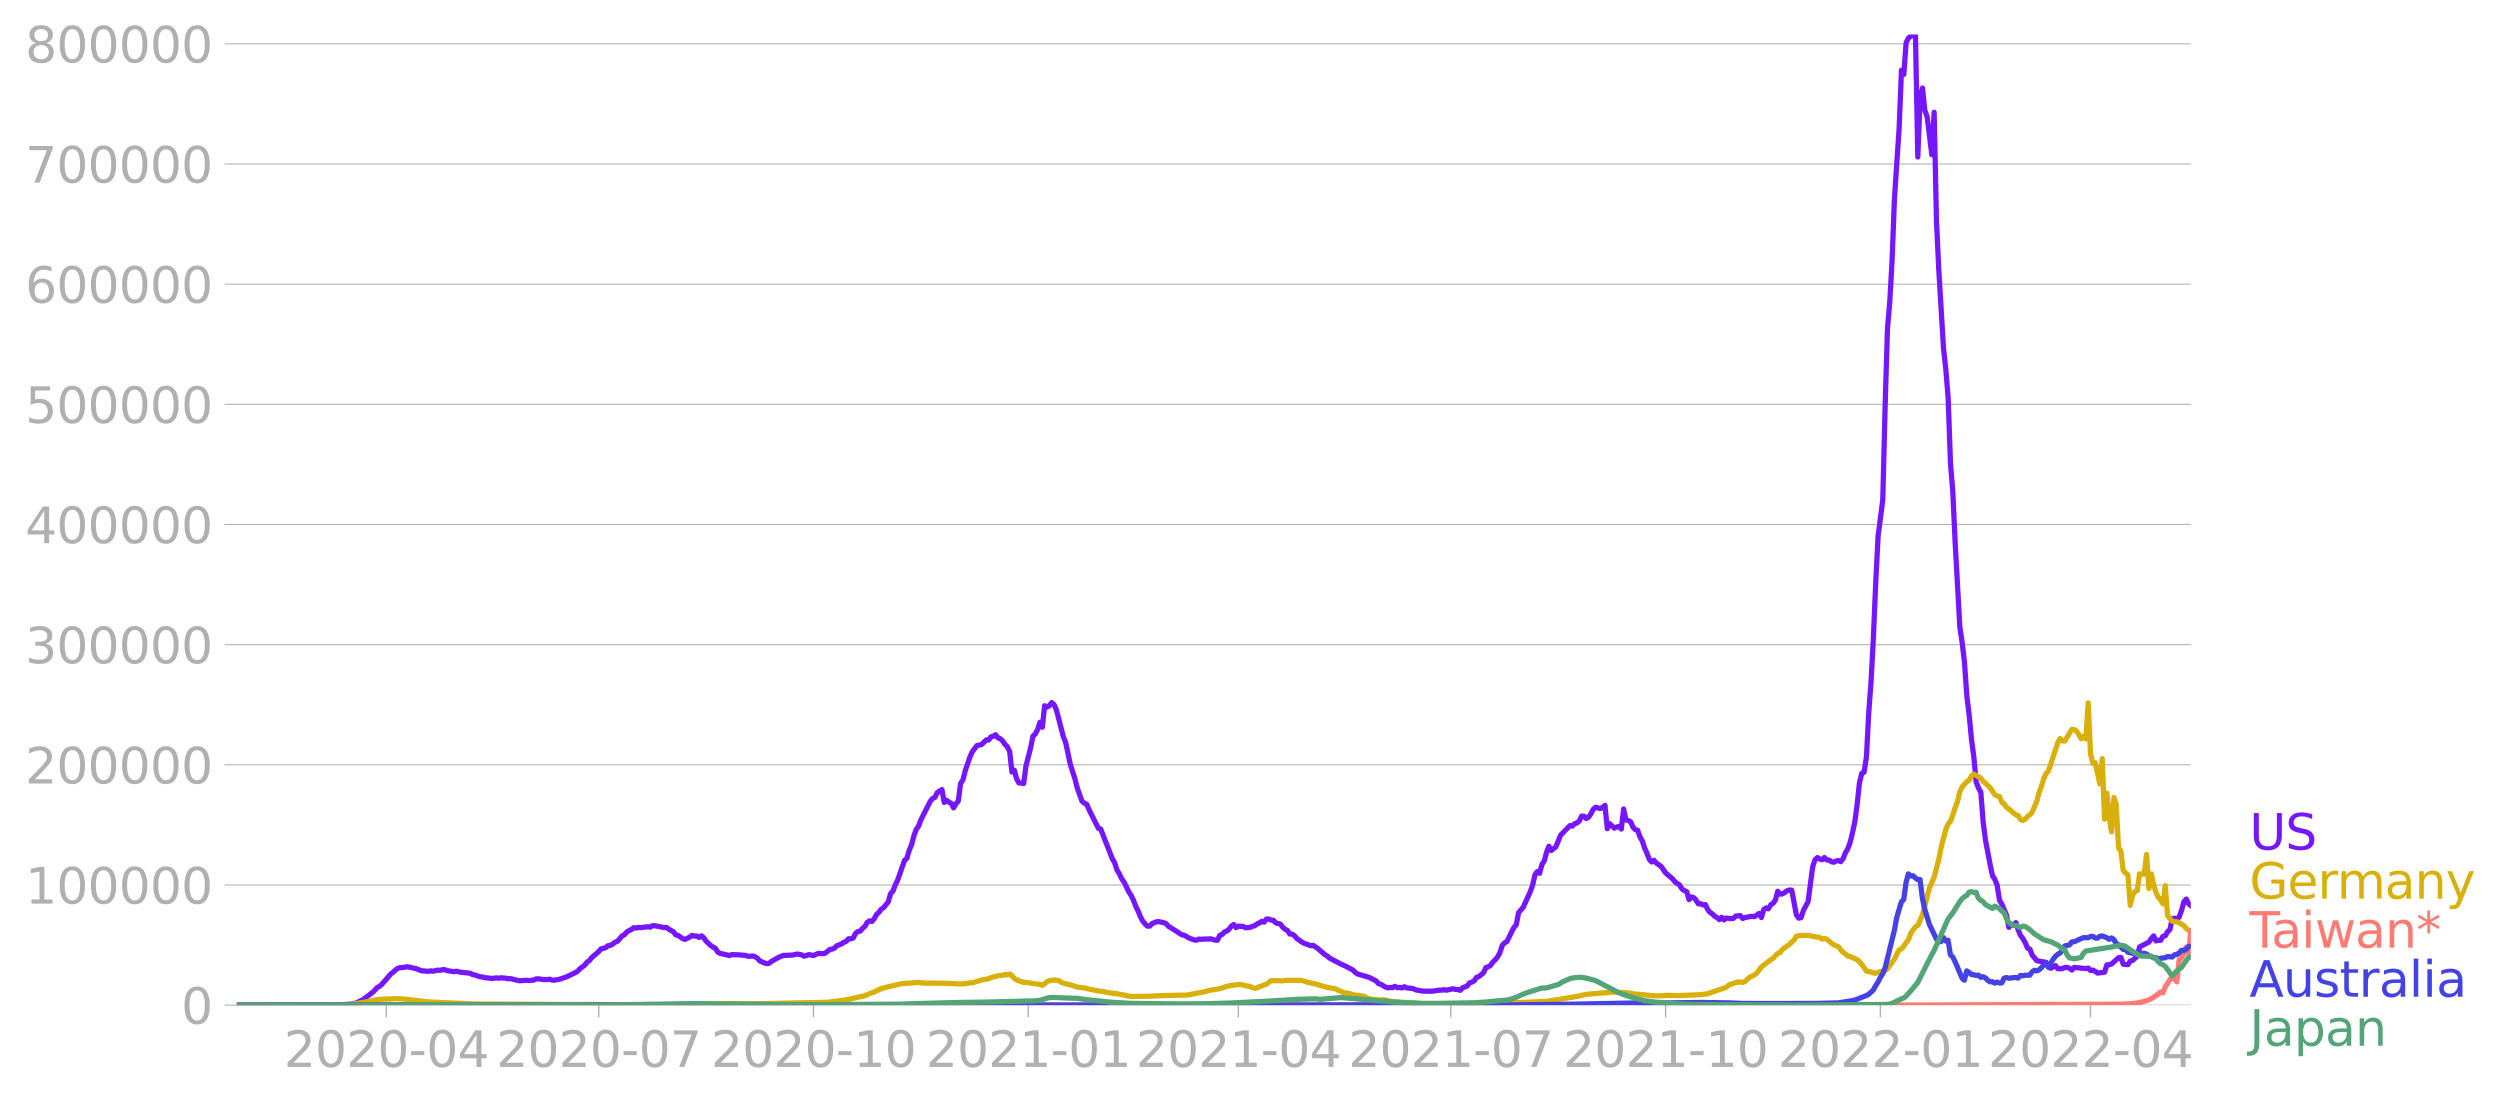 <svg xmlns:xlink="http://www.w3.org/1999/xlink" width="951.91" height="419.721" viewBox="0 0 713.933 314.791" xmlns="http://www.w3.org/2000/svg"><defs><style>*{stroke-linejoin:round;stroke-linecap:butt}</style></defs><g id="figure_1"><path d="M0 314.79h713.933V0H0v314.79z" style="fill:none" id="patch_1"/><g id="axes_1"><path d="M67.645 287.041h558V9.841h-558v277.2z" style="fill:none" id="patch_2"/><g id="matplotlib.axis_1"><g id="xtick_1"><g id="line2d_1"><defs><path id="m1f086b0346" d="M0 0v3.5" style="stroke:#b0b0b0;stroke-width:.4"/></defs><use xlink:href="#m1f086b0346" x="110.312" y="287.041" style="fill:#b0b0b0;stroke:#b0b0b0;stroke-width:.4"/></g><g style="fill:#b0b0b0" transform="matrix(.14 0 0 -.14 81.064 304.679)" id="text_1"><defs><path id="DejaVuSans-32" d="M1228 531h2203V0H469v531q359 372 979 998 621 627 780 809 303 340 423 576 121 236 121 464 0 372-261 606-261 235-680 235-297 0-627-103-329-103-704-313v638q381 153 712 231 332 78 607 78 725 0 1156-363 431-362 431-968 0-288-108-546-107-257-392-607-78-91-497-524-418-433-1181-1211z" transform="scale(.016)"/><path id="DejaVuSans-30" d="M2034 4250q-487 0-733-480-245-479-245-1442 0-959 245-1439 246-480 733-480 491 0 736 480 246 480 246 1439 0 963-246 1442-245 480-736 480zm0 500q785 0 1199-621 414-620 414-1801 0-1178-414-1799Q2819-91 2034-91q-784 0-1198 620-414 621-414 1799 0 1181 414 1801 414 621 1198 621z" transform="scale(.016)"/><path id="DejaVuSans-2d" d="M313 2009h1684v-512H313v512z" transform="scale(.016)"/><path id="DejaVuSans-34" d="M2419 4116 825 1625h1594v2491zm-166 550h794V1625h666v-525h-666V0h-628v1100H313v609l1940 2957z" transform="scale(.016)"/></defs><use xlink:href="#DejaVuSans-32"/><use xlink:href="#DejaVuSans-30" x="63.623"/><use xlink:href="#DejaVuSans-32" x="127.246"/><use xlink:href="#DejaVuSans-30" x="190.869"/><use xlink:href="#DejaVuSans-2d" x="254.492"/><use xlink:href="#DejaVuSans-30" x="290.576"/><use xlink:href="#DejaVuSans-34" x="354.199"/></g></g><g id="xtick_2"><use xlink:href="#m1f086b0346" x="170.978" y="287.041" style="fill:#b0b0b0;stroke:#b0b0b0;stroke-width:.4" id="line2d_2"/><g style="fill:#b0b0b0" transform="matrix(.14 0 0 -.14 141.73 304.679)" id="text_2"><defs><path id="DejaVuSans-37" d="M525 4666h3000v-269L1831 0h-659l1594 4134H525v532z" transform="scale(.016)"/></defs><use xlink:href="#DejaVuSans-32"/><use xlink:href="#DejaVuSans-30" x="63.623"/><use xlink:href="#DejaVuSans-32" x="127.246"/><use xlink:href="#DejaVuSans-30" x="190.869"/><use xlink:href="#DejaVuSans-2d" x="254.492"/><use xlink:href="#DejaVuSans-30" x="290.576"/><use xlink:href="#DejaVuSans-37" x="354.199"/></g></g><g id="xtick_3"><use xlink:href="#m1f086b0346" x="232.312" y="287.041" style="fill:#b0b0b0;stroke:#b0b0b0;stroke-width:.4" id="line2d_3"/><g style="fill:#b0b0b0" transform="matrix(.14 0 0 -.14 203.064 304.679)" id="text_3"><defs><path id="DejaVuSans-31" d="M794 531h1031v3560L703 3866v575l1116 225h631V531h1031V0H794v531z" transform="scale(.016)"/></defs><use xlink:href="#DejaVuSans-32"/><use xlink:href="#DejaVuSans-30" x="63.623"/><use xlink:href="#DejaVuSans-32" x="127.246"/><use xlink:href="#DejaVuSans-30" x="190.869"/><use xlink:href="#DejaVuSans-2d" x="254.492"/><use xlink:href="#DejaVuSans-31" x="290.576"/><use xlink:href="#DejaVuSans-30" x="354.199"/></g></g><g id="xtick_4"><use xlink:href="#m1f086b0346" x="293.645" y="287.041" style="fill:#b0b0b0;stroke:#b0b0b0;stroke-width:.4" id="line2d_4"/><g style="fill:#b0b0b0" transform="matrix(.14 0 0 -.14 264.397 304.679)" id="text_4"><use xlink:href="#DejaVuSans-32"/><use xlink:href="#DejaVuSans-30" x="63.623"/><use xlink:href="#DejaVuSans-32" x="127.246"/><use xlink:href="#DejaVuSans-31" x="190.869"/><use xlink:href="#DejaVuSans-2d" x="254.492"/><use xlink:href="#DejaVuSans-30" x="290.576"/><use xlink:href="#DejaVuSans-31" x="354.199"/></g></g><g id="xtick_5"><use xlink:href="#m1f086b0346" x="353.645" y="287.041" style="fill:#b0b0b0;stroke:#b0b0b0;stroke-width:.4" id="line2d_5"/><g style="fill:#b0b0b0" transform="matrix(.14 0 0 -.14 324.397 304.679)" id="text_5"><use xlink:href="#DejaVuSans-32"/><use xlink:href="#DejaVuSans-30" x="63.623"/><use xlink:href="#DejaVuSans-32" x="127.246"/><use xlink:href="#DejaVuSans-31" x="190.869"/><use xlink:href="#DejaVuSans-2d" x="254.492"/><use xlink:href="#DejaVuSans-30" x="290.576"/><use xlink:href="#DejaVuSans-34" x="354.199"/></g></g><g id="xtick_6"><use xlink:href="#m1f086b0346" x="414.312" y="287.041" style="fill:#b0b0b0;stroke:#b0b0b0;stroke-width:.4" id="line2d_6"/><g style="fill:#b0b0b0" transform="matrix(.14 0 0 -.14 385.064 304.679)" id="text_6"><use xlink:href="#DejaVuSans-32"/><use xlink:href="#DejaVuSans-30" x="63.623"/><use xlink:href="#DejaVuSans-32" x="127.246"/><use xlink:href="#DejaVuSans-31" x="190.869"/><use xlink:href="#DejaVuSans-2d" x="254.492"/><use xlink:href="#DejaVuSans-30" x="290.576"/><use xlink:href="#DejaVuSans-37" x="354.199"/></g></g><g id="xtick_7"><use xlink:href="#m1f086b0346" x="475.645" y="287.041" style="fill:#b0b0b0;stroke:#b0b0b0;stroke-width:.4" id="line2d_7"/><g style="fill:#b0b0b0" transform="matrix(.14 0 0 -.14 446.397 304.679)" id="text_7"><use xlink:href="#DejaVuSans-32"/><use xlink:href="#DejaVuSans-30" x="63.623"/><use xlink:href="#DejaVuSans-32" x="127.246"/><use xlink:href="#DejaVuSans-31" x="190.869"/><use xlink:href="#DejaVuSans-2d" x="254.492"/><use xlink:href="#DejaVuSans-31" x="290.576"/><use xlink:href="#DejaVuSans-30" x="354.199"/></g></g><g id="xtick_8"><use xlink:href="#m1f086b0346" x="536.978" y="287.041" style="fill:#b0b0b0;stroke:#b0b0b0;stroke-width:.4" id="line2d_8"/><g style="fill:#b0b0b0" transform="matrix(.14 0 0 -.14 507.73 304.679)" id="text_8"><use xlink:href="#DejaVuSans-32"/><use xlink:href="#DejaVuSans-30" x="63.623"/><use xlink:href="#DejaVuSans-32" x="127.246"/><use xlink:href="#DejaVuSans-32" x="190.869"/><use xlink:href="#DejaVuSans-2d" x="254.492"/><use xlink:href="#DejaVuSans-30" x="290.576"/><use xlink:href="#DejaVuSans-31" x="354.199"/></g></g><g id="xtick_9"><use xlink:href="#m1f086b0346" x="596.978" y="287.041" style="fill:#b0b0b0;stroke:#b0b0b0;stroke-width:.4" id="line2d_9"/><g style="fill:#b0b0b0" transform="matrix(.14 0 0 -.14 567.73 304.679)" id="text_9"><use xlink:href="#DejaVuSans-32"/><use xlink:href="#DejaVuSans-30" x="63.623"/><use xlink:href="#DejaVuSans-32" x="127.246"/><use xlink:href="#DejaVuSans-32" x="190.869"/><use xlink:href="#DejaVuSans-2d" x="254.492"/><use xlink:href="#DejaVuSans-30" x="290.576"/><use xlink:href="#DejaVuSans-34" x="354.199"/></g></g></g><g id="matplotlib.axis_2"><g id="ytick_1"><path d="M67.645 287.041h558" clip-path="url(#p3e9ea458dc)" style="fill:none;stroke:#b0b0b0;stroke-width:.3;stroke-linecap:square" id="line2d_10"/><g id="line2d_11"><defs><path id="m3eccd33b4e" d="M0 0h-3.5" style="stroke:#b0b0b0;stroke-width:.3"/></defs><use xlink:href="#m3eccd33b4e" x="67.645" y="287.041" style="fill:#b0b0b0;stroke:#b0b0b0;stroke-width:.3"/></g><use xlink:href="#DejaVuSans-30" style="fill:#b0b0b0" transform="matrix(.14 0 0 -.14 51.737 292.36)" id="text_10"/></g><g id="ytick_2"><path d="M67.645 252.726h558" clip-path="url(#p3e9ea458dc)" style="fill:none;stroke:#b0b0b0;stroke-width:.3;stroke-linecap:square" id="line2d_12"/><use xlink:href="#m3eccd33b4e" x="67.645" y="252.726" style="fill:#b0b0b0;stroke:#b0b0b0;stroke-width:.3" id="line2d_13"/><g style="fill:#b0b0b0" transform="matrix(.14 0 0 -.14 7.2 258.045)" id="text_11"><use xlink:href="#DejaVuSans-31"/><use xlink:href="#DejaVuSans-30" x="63.623"/><use xlink:href="#DejaVuSans-30" x="127.246"/><use xlink:href="#DejaVuSans-30" x="190.869"/><use xlink:href="#DejaVuSans-30" x="254.492"/><use xlink:href="#DejaVuSans-30" x="318.115"/></g></g><g id="ytick_3"><path d="M67.645 218.41h558" clip-path="url(#p3e9ea458dc)" style="fill:none;stroke:#b0b0b0;stroke-width:.3;stroke-linecap:square" id="line2d_14"/><use xlink:href="#m3eccd33b4e" x="67.645" y="218.411" style="fill:#b0b0b0;stroke:#b0b0b0;stroke-width:.3" id="line2d_15"/><g style="fill:#b0b0b0" transform="matrix(.14 0 0 -.14 7.2 223.73)" id="text_12"><use xlink:href="#DejaVuSans-32"/><use xlink:href="#DejaVuSans-30" x="63.623"/><use xlink:href="#DejaVuSans-30" x="127.246"/><use xlink:href="#DejaVuSans-30" x="190.869"/><use xlink:href="#DejaVuSans-30" x="254.492"/><use xlink:href="#DejaVuSans-30" x="318.115"/></g></g><g id="ytick_4"><path d="M67.645 184.095h558" clip-path="url(#p3e9ea458dc)" style="fill:none;stroke:#b0b0b0;stroke-width:.3;stroke-linecap:square" id="line2d_16"/><use xlink:href="#m3eccd33b4e" x="67.645" y="184.095" style="fill:#b0b0b0;stroke:#b0b0b0;stroke-width:.3" id="line2d_17"/><g style="fill:#b0b0b0" transform="matrix(.14 0 0 -.14 7.2 189.414)" id="text_13"><defs><path id="DejaVuSans-33" d="M2597 2516q453-97 707-404 255-306 255-756 0-690-475-1069Q2609-91 1734-91q-293 0-604 58T488 141v609q262-153 574-231 313-78 654-78 593 0 904 234t311 681q0 413-289 645-289 233-804 233h-544v519h569q465 0 712 186t247 536q0 359-255 551-254 193-729 193-260 0-557-57-297-56-653-174v562q360 100 674 150t592 50q719 0 1137-327 419-326 419-882 0-388-222-655t-631-370z" transform="scale(.016)"/></defs><use xlink:href="#DejaVuSans-33"/><use xlink:href="#DejaVuSans-30" x="63.623"/><use xlink:href="#DejaVuSans-30" x="127.246"/><use xlink:href="#DejaVuSans-30" x="190.869"/><use xlink:href="#DejaVuSans-30" x="254.492"/><use xlink:href="#DejaVuSans-30" x="318.115"/></g></g><g id="ytick_5"><path d="M67.645 149.78h558" clip-path="url(#p3e9ea458dc)" style="fill:none;stroke:#b0b0b0;stroke-width:.3;stroke-linecap:square" id="line2d_18"/><use xlink:href="#m3eccd33b4e" x="67.645" y="149.78" style="fill:#b0b0b0;stroke:#b0b0b0;stroke-width:.3" id="line2d_19"/><g style="fill:#b0b0b0" transform="matrix(.14 0 0 -.14 7.2 155.099)" id="text_14"><use xlink:href="#DejaVuSans-34"/><use xlink:href="#DejaVuSans-30" x="63.623"/><use xlink:href="#DejaVuSans-30" x="127.246"/><use xlink:href="#DejaVuSans-30" x="190.869"/><use xlink:href="#DejaVuSans-30" x="254.492"/><use xlink:href="#DejaVuSans-30" x="318.115"/></g></g><g id="ytick_6"><path d="M67.645 115.465h558" clip-path="url(#p3e9ea458dc)" style="fill:none;stroke:#b0b0b0;stroke-width:.3;stroke-linecap:square" id="line2d_20"/><use xlink:href="#m3eccd33b4e" x="67.645" y="115.465" style="fill:#b0b0b0;stroke:#b0b0b0;stroke-width:.3" id="line2d_21"/><g style="fill:#b0b0b0" transform="matrix(.14 0 0 -.14 7.2 120.784)" id="text_15"><defs><path id="DejaVuSans-35" d="M691 4666h2478v-532H1269V2991q137 47 274 70 138 23 276 23 781 0 1237-428 457-428 457-1159 0-753-469-1171Q2575-91 1722-91q-294 0-599 50Q819 9 494 109v635q281-153 581-228t634-75q541 0 856 284 316 284 316 772 0 487-316 771-315 285-856 285-253 0-505-56-251-56-513-175v2344z" transform="scale(.016)"/></defs><use xlink:href="#DejaVuSans-35"/><use xlink:href="#DejaVuSans-30" x="63.623"/><use xlink:href="#DejaVuSans-30" x="127.246"/><use xlink:href="#DejaVuSans-30" x="190.869"/><use xlink:href="#DejaVuSans-30" x="254.492"/><use xlink:href="#DejaVuSans-30" x="318.115"/></g></g><g id="ytick_7"><path d="M67.645 81.15h558" clip-path="url(#p3e9ea458dc)" style="fill:none;stroke:#b0b0b0;stroke-width:.3;stroke-linecap:square" id="line2d_22"/><use xlink:href="#m3eccd33b4e" x="67.645" y="81.149" style="fill:#b0b0b0;stroke:#b0b0b0;stroke-width:.3" id="line2d_23"/><g style="fill:#b0b0b0" transform="matrix(.14 0 0 -.14 7.2 86.468)" id="text_16"><defs><path id="DejaVuSans-36" d="M2113 2584q-425 0-674-291-248-290-248-796 0-503 248-796 249-292 674-292t673 292q248 293 248 796 0 506-248 796-248 291-673 291zm1253 1979v-575q-238 112-480 171-242 60-480 60-625 0-955-422-329-422-376-1275 184 272 462 417 279 145 613 145 703 0 1111-427 408-426 408-1160 0-719-425-1154Q2819-91 2113-91q-810 0-1238 620-428 621-428 1799 0 1106 525 1764t1409 658q238 0 480-47t505-140z" transform="scale(.016)"/></defs><use xlink:href="#DejaVuSans-36"/><use xlink:href="#DejaVuSans-30" x="63.623"/><use xlink:href="#DejaVuSans-30" x="127.246"/><use xlink:href="#DejaVuSans-30" x="190.869"/><use xlink:href="#DejaVuSans-30" x="254.492"/><use xlink:href="#DejaVuSans-30" x="318.115"/></g></g><g id="ytick_8"><path d="M67.645 46.834h558" clip-path="url(#p3e9ea458dc)" style="fill:none;stroke:#b0b0b0;stroke-width:.3;stroke-linecap:square" id="line2d_24"/><use xlink:href="#m3eccd33b4e" x="67.645" y="46.834" style="fill:#b0b0b0;stroke:#b0b0b0;stroke-width:.3" id="line2d_25"/><g style="fill:#b0b0b0" transform="matrix(.14 0 0 -.14 7.2 52.153)" id="text_17"><use xlink:href="#DejaVuSans-37"/><use xlink:href="#DejaVuSans-30" x="63.623"/><use xlink:href="#DejaVuSans-30" x="127.246"/><use xlink:href="#DejaVuSans-30" x="190.869"/><use xlink:href="#DejaVuSans-30" x="254.492"/><use xlink:href="#DejaVuSans-30" x="318.115"/></g></g><g id="ytick_9"><path d="M67.645 12.519h558" clip-path="url(#p3e9ea458dc)" style="fill:none;stroke:#b0b0b0;stroke-width:.3;stroke-linecap:square" id="line2d_26"/><use xlink:href="#m3eccd33b4e" x="67.645" y="12.519" style="fill:#b0b0b0;stroke:#b0b0b0;stroke-width:.3" id="line2d_27"/><g style="fill:#b0b0b0" transform="matrix(.14 0 0 -.14 7.2 17.838)" id="text_18"><defs><path id="DejaVuSans-38" d="M2034 2216q-450 0-708-241-257-241-257-662 0-422 257-663 258-241 708-241t709 242q260 243 260 662 0 421-258 662-257 241-711 241zm-631 268q-406 100-633 378-226 279-226 679 0 559 398 884 399 325 1092 325 697 0 1094-325t397-884q0-400-227-679-226-278-629-378 456-106 710-416 255-309 255-755 0-679-414-1042Q2806-91 2034-91q-771 0-1186 362-414 363-414 1042 0 446 256 755 257 310 713 416zm-231 997q0-362 226-565 227-203 636-203 407 0 636 203 230 203 230 565 0 363-230 566-229 203-636 203-409 0-636-203-226-203-226-566z" transform="scale(.016)"/></defs><use xlink:href="#DejaVuSans-38"/><use xlink:href="#DejaVuSans-30" x="63.623"/><use xlink:href="#DejaVuSans-30" x="127.246"/><use xlink:href="#DejaVuSans-30" x="190.869"/><use xlink:href="#DejaVuSans-30" x="254.492"/><use xlink:href="#DejaVuSans-30" x="318.115"/></g></g></g><path d="m67.645 287.04 30-.096 2.667-.184 1.333-.31 2-.964 2.667-2.023.666-.6.667-.792.667-.354.666-.539 2.667-3.092.667-.475.666-.643.667-.472.667-.179.666.006 1.334-.256 2.666.598 1.334.546 2 .18.666-.145.667.11 1.333-.309.667.056.667-.175.666-.027.667.266 1.333.222.667.111.667-.143 1.333.313 2 .185.667.096.666.378.667.113 1.333.476.667.031.667.22 2 .224.666.001.667-.158.667.14.666-.137 1.334.086.666.19.667-.071 2.667.634 2-.142.666.062 1.334-.086.666-.327.667-.067 1.333.192 1.334.035.666-.126.667.277.667.043.666-.19.667-.053 2-.67 2.667-1.277.666-.431.667-.695 1.333-.994.667-.882.667-.438.666-.837 2-1.739.667-.767.667-.12.666-.255.667-.53.667-.09.666-.364.667-.548.667-.231 1.333-1.561.667-.314.666-.794.667-.414.667-.28.666-.547.667.117.667-.19.666.058 2-.262.667.144.667-.426.666.006 2.667.53.667-.066.666.518 1.334.753.666.884.667.156 1.333.923.667.196 1.333-.663.667-.487.667.23.666-.043.667.418.667-.468.666.566.667.96 1.333 1.267.667.459.667.32.666 1.104.667.33 2.667.623.666-.264 2 .072 2 .165.667.264 1.333-.117.667.246.667.431.666.747 1.334.589.666.182.667-.096.667-.548 2-1.132 1.333-.56 2.667-.103 1.333-.313 1.333.259.667.384 1.333-.464 1.334.251 1.333-.59 1.333.05.667-.122 1.333-1.086.667-.08.667-.299.666-.675 1.334-.505.666-.456.667-.277.667-.74.666.026.667-.258.667-1.265.666-.57.667-.11.667-.789.666-.563.667-1.154.667-.431.666.162.667-.759.667-1.263.666-.572.667-.892.667-.44 1.333-1.671.667-2.33.666-.677.667-1.803.667-1.334 2-5.721.666-.578.667-2.325.667-1.506.666-2.571.667-1.813.667-.983.666-1.771 2.667-5.296.667-.773.666-.337.667-1.393 1.333-.841.667 3.679.667-.636.666.568.667.306.667 1.304.666-1.154.667-.782.667-5.048.666-1.017.667-2.636 1.333-3.9.667-1.467 1.333-1.792 1.334-.297 1.333-1.306.667.036.666-.922.667-.162.667-.443.666.916.667.216.667.636.666.999.667.655.667 1.339.666 5.92.667-.568.667 2.511.666 1.155.667-.002.667.154.666-5.007 1.334-5.224.666-3.306.667-.598.667-1.318.666-2.033.667 1.414.667-6.136.666.37.667-.365.667-.905.666.542.667 1.492 2 7.686.667 1.68 1.333 6.278 1.333 4.165.667 2.609 1.333 3.722.667.55.667.289.666 1.565 2 3.974.667 1.337.667.21 3.333 8.506.667 1.149.666 2.084.667 1.061.667 1.426.666.895 1.334 2.776.666 1.036.667 1.34.667 1.773.666 1.296.667 1.676.667 1.247.666.832.667.64.667-.002.666-.718 1.334-.533.666-.013 1.334.294.666.247.667.757 2.667 1.672.666.498.667.31.667.144 1.333.805 1.333.465.667.115.667-.34.666.07 1.334-.103.666.048.667-.1 1.333.367.667.06.667-1.397.666-.257.667-.722.667-.254.666-.537.667-.904.667-.433.666.893.667-.452.667.115.666-.04.667.411 1.333-.115.667-.306.667-.157.666-.526.667-.278.667-.467.666.24.667-.883.667.009.666.298.667.063.667.737 1.333.356.667.902.666.552.667.356.667 1.01.666.024.667.445.667.797 1.333.947.667.387 2 .745.666-.115 1.334.909 2 1.738.666.377.667.6 3.333 1.757 1.334.604 2 1.06.666.657.667.467 3.333.98 2 1.025.667.765.667.183 1.333.8.667.215.666-.112.667.066.667-.383.666.383.667-.09.667.177.666-.357.667.316 1.333.148.667.113.667.327 2 .348 2.666.037 2-.316.667.014.667-.15.666.163 2-.416.667.193.667.017.666.231.667-.725 1.333-.519.667-.874.667-.23.666-.366.667-1.006.667-.209 1.333-1.08.667-1.496.666-.196.667-.42.667-.952.666-.647.667-.814.667-1.205.666-2.093.667-.717.667-.375 1.333-2.735.667-1.267.666-.786.667-3.463 1.333-1.556 2-4.442.667-1.82.667-2.964.666-.937.667.475.667-2.521.666-.983.667-2.549.667-1.685.666 1.229 1.334-1.078 1.333-3.302 2.667-2.73.666.127.667-.68.667-.19.666-.557.667-1.4.667.02.666.652.667-.382.667-1.03.666-1.249.667-.566 1.333.386.667-.344.667-.564.666 6.642.667-1.433 1.333 1.29.667-.322.667-.158.666.743.667-5.738.667 3.126.666.18.667.374.667 1.528.666.694.667.17.667 1.912.666 1.16.667 2.053.667 1.452.666 1.77.667.71.667-.464.666.778 1.334.93 1.333 1.897 2 1.709.667.859 1.333.886.667 1.147.666.46.667.25.667 2.297.666-.754.667.183.667.714.666 1.075.667-.047.667.393.666-.141.667 1.406.667.826.666.434.667.664.667.36.666.613.667-.668.667.748.666-.537 1.334.188.666-.091.667-.645 1.333-.136.667.832.667-.31 2-.335.666.122 1.334-.936.666 1.167.667-2.287.667-.446.666.241.667-1.141.667-.437.666-.871.667-2.559.667.816.666-.07.667-.388.667-.518.666-.2.667.062 1.333 7.057.667.923.667-.163.666-2.043 1.334-2.514 1.333-10.036.667-1.951.666-.59.667.422.667.188.666-.627.667.702.667.02.666.478.667.141.667-.382.666-.086.667.308.667-.844.666-1.688.667-1.136.667-1.809.666-2.674.667-3.156.667-4.907.666-6.276.667-2.738.667-.338.666-4.372.667-12.77.667-8.95.666-12.664.667-15.73.667-12.992 1.333-10.276.667-26.686.666-22.07.667-7.869.667-11.98.666-17.461 1.334-20.004.666-16.616.667 1.214.667-9.12.666-1.29 1.334-1.028.666.256.667 34.748.667-16.771.666-2.916.667 6.311.667 1.911 1.333 10.793.667-12.108.666 31.194.667 13.925 1.333 22.223.667 6.072.667 8.21.666 18.62.667 8.225.667 14.437 1.333 24.05.667 4.52.666 5.612.667 9.599.667 5.444.666 6.918.667 5.068.667 7.14.666 1.694.667 1.233.667 8.641.666 5.058 1.334 7.025.666 3.144.667 1.003.667 1.731.666 4.28.667 1.07 1.333 3.151.667 3.471.667-.784.666.234.667-.786.667 2.09.666 1.556.667.905.667 1.133.666 1.593.667.286.667 1.707 1.333 1.601 2.667.472.666 1.407.667.264 1.333-.737.667.9 1.333-.052.667-.337.667-.01.666.251.667.5.667-.74 3.333.324.667-.13.666.698.667-.117.667.345.666.493 2-.242.667-2.098.667-.044.666-.235 2-1.765.667-.077.667 1.94 1.333.119.667-1.033.666-.172 1.334-1.183.666-2.677 2.667-1.38.667-1.032.666-.731.667 1.42.667-.204.666.036.667-1.14.667-.15.666-1.183.667-.621.667-3.072.666-.148.667.38.667-.821.666-1.855.667-2.413.667-.754.666 1.363.667.53h0" clip-path="url(#p3e9ea458dc)" style="fill:none;stroke:#7516fd;stroke-width:1.5;stroke-linecap:square" id="line2d_28"/><path d="m67.645 287.04 29.333-.098 4-.226 4-.669 3.334-.67 5.333-.203 2.667.209 5.333.688 4.667.235 9.333.4 28.667.161 4-.027 5.333.062 15.333-.052 20.667-.273 4 .06 5.333-.048 17.334-.375 5.333-.696 5.333-1.16 1.334-.611 1.333-.437 2-.995 2-.527 1.333-.304 2.667-.599 4-.27.667-.045 1.333.17 1.333.009 4.667.033 4.667.22 1.333-.111 1.333-.212.667-.022 2-.57.667-.25 2-.335.666-.34 2.667-.616.667-.014.666-.25.667.147.667-.259.666.405.667.825.667.442 2 .715.666-.017 2.667.438 1.333.109.667.302.667-.438.666-.588.667-.325 1.333-.174 1.334.14.666.465.667.295 2.667.66 1.333.455 1.333.19.667.02 1.333.38 3.334.635.666.015 1.334.335 2.666.324 4 .785 5.334-.068 2-.105 2.666-.1 6-.12 5.334-1.017 1.333-.393 1.333-.198 1.334-.215 2-.67 1.333-.276 2-.242.667-.016.666.115.667.244 1.333.198.667.362.667.19.666-.175 2-.802.667-.193 1.333-1.03 2.667.019.667.059.666-.157 4.667-.008 2 .61 2 .426 3.333.966 2 .332.667.222 2 .936 1.333.168 2 .567 1.334.127 1.333.247 1.333.706 3.334.33.666-.112.667.082 1.333.36 4 .328 2.667.12 2.667.286 5.333.143 8.667-.016 6-.18 15.333-.65 8.667-1.4 2.666-.61 6-.504 2-.134 2.667.16 1.333.073 2 .332 1.334.087 4 .414 2-.006 2-.154 1.333.076 2 .005 5.333-.22 2-.2.667-.09 4-1.402.667-.182.666-.304.667-.586 2-.718.667-.151.666-.017.667.138.667-.29 1.333-1.22 1.333-.614.667-.54 1.333-1.742 2-1.596 1.334-.897 1.333-1.389.667-.212.666-.924 2-1.448.667-.69.667-.518.666-1.15 1.334-.239 1.333.042.667-.015 2.666.48.667.074.667.476.666-.119.667.128 1.333 1.17.667.461 1.333.556.667.897.667.683 1.333 1.04.667.161 2 .916.666.576.667.762 1.333 1.953 1.334.222.666.276.667.105 1.333-.49 1.334-.344.666-.464 2-2.723.667-1.446.667-1.178.666-.33.667-.742.667-1.055.666-.837.667-1.76.667-1.084.666-.782.667-.436 1.333-2.971 2-7.72 1.334-3.05 1.333-5.109.667-3.412 1.333-5.083.667-1.644.666-.731.667-1.748.667-2.182.666-1.617.667-2.877.667-1.404 1.333-1.527.667-.341.666-1.263.667-.575 2 1.21.667.923.666.507 1.334 1.3 1.333 2 .667.35.666.127.667 1.633.667.536.666.946.667.456 1.333 1.147.667.564.667.186.666 1.11.667.277.667-.336.666-.802.667-.44.667-.789 1.333-3.144.667-2.553.666-1.727.667-2.2.667-1.457.666-.684 2.667-8.138.667-1.135.666.726.667.003 2-3.323.667.066.666.403.667 1.008.667 1.216.666-.748.667.747.667-10.25.666 14.538.667 2.724.667-.194 1.333 6.1.667-7.266.666 17.267.667-7.39.667 6.912.666 4.137.667-9.826.667 2.046.666 12.322.667.902.667 5.545.666.769.667.505.667 8.724.666-2.938.667-1.028.667-.238.666-4.78 1.334.05.666-5.605.667 9.735.667-4.188.666 2.947.667 2.342.667 1.346.666.787.667 1.141.667-5.227.666 8.608 1.334 1.548.666.158.667.034.667.292 1.333.825.667.788.666.51.667.114h0" clip-path="url(#p3e9ea458dc)" style="fill:none;stroke:#d8b009;stroke-width:1.5;stroke-linecap:square" id="line2d_29"/><path d="m67.645 287.04 318.667-.076 8.666-.085 42.667.156 105.333-.009 63.334-.26 3.333-.244 2-.368 2-.599 1.333-.73 1.334-.95.666-.583.667.255.667-1.698 2-3.035 1.333 1.58.667-6.322.666-.482.667-1.404.667-1.737.666 1.773.667-6.322h0" clip-path="url(#p3e9ea458dc)" style="fill:none;stroke:#fe7b74;stroke-width:1.5;stroke-linecap:square" id="line2d_30"/><path d="m67.645 287.04 38.667-.103 6 .01 12.666.084 35.334.006 29.333-.143 5.333-.018 8.667.073 10.667.06 36 .027 181.333-.054 18.667-.233 15.333-.31 6.667.019 13.333-.188 8.667.134 3.333.151 5.333.013 15.334-.01 6.666-.168 3.334-.521 1.333-.257 3.333-1.306.667-.358 1.333-1.234.667-1.254.667-1.005.666-1.373.667-.967.667-1.615 2.666-10.786.667-3.65 1.333-4.524.667-.633.667-4.894.666-2.45.667.58.667-.048.666.635.667.463.667-.01.666 5.278.667 3.15 1.333 4.353 2 4.2.667.814.667-.112.666-1.119.667.977.667-.22.666 4.161.667.626.667 1.313 2 4.754.666.562.667-2.658.667.423.666.625.667.045.667.234.666-.128.667.635.667-.174.666.35.667.688.667.418.666-.032.667.403.667-.29.666.282.667-.041.667-1.345.666-.193.667.167.667-.008.666-.16.667-.012.667.17.666-.743.667.074.667-.143 1.333-.026.667-.958.666-.438.667.18.667-.32.666-.606.667-.79.667-.209.666.792 1.334-2.178.666-.857.667-.582.667-.36.666-.823.667-1.19 1.333-.284.667-.864.667-.05 2.666-1.19 1.334.042.666-.349.667-.066.667.508.666.01.667-.504.667-.116 1.333.523.667.445.666-.398.667.455.667 1.117.666.387 1.334 1.31.666-.008.667.802 1.333.327.667.04.667-.164.666-.031.667.202.667-.066.666.223.667.524.667.148.666.395.667-.047.667.463.666-.27 1.334-.138.666-.362 1.334.152.666-.647.667-.06.667-.498.666-.722.667.045.667-.33.666-.757.667-.141h0" clip-path="url(#p3e9ea458dc)" style="fill:none;stroke:#4442e4;stroke-width:1.5;stroke-linecap:square" id="line2d_31"/><path d="m67.645 287.04 46-.102 13.333-.019 17.334.11 28.666-.047 15.334-.207 10-.175 8 .119 24 .174 9.333-.03 16.667-.1 17.333-.49 8.667-.12 8.666-.228 2.667-.085 1.333.029 2-.218 1.334-.383 1.333-.379 1.333-.06 2.667.134 4 .149 3.333.457 6.667.656 5.333.307 14 .153 7.334-.057 7.333-.202 11.333-.587 7.334-.452 5.333-.155 1.333.16 6-.52 16.667 1.41 6 .242 4 .017 11.333-.181 3.334-.222 4.666-.453 1.334-.08 1.333-.309 1.333-.492 2.667-1.196 4.667-1.472.666.067 1.334-.266 2-.615.666-.138 1.334-.855 2-.842.666-.218 2-.186 1.334.097 2.666.637.667.215 6 3.117 1.333.633 2 .684 2 .615 2.667.679 3.333.464 1.334.064 2 .202 3.333.192 6 .168 28.667.16 24.666-.165 1.334-.292 1.333-.662 1.333-.646.667-.25.667-.517 1.333-1.48 2-2.416 2-3.995 2-3.97.667-1.169 4-9.01 1.333-1.73 2-3.205.667-.856.666-.58.667-.347.667-.955.666-.149.667.233.667-.006.666 1.661.667.61.667.386.666.83 2 1.082.667-.642 1.333.688.667.721.667.519.666 1.665.667 1.08 1.333.846.667.044.667.2.666.38.667-.448.667.1 1.333.893 1.333 1.247 2.667 1.678 2 .535 1.333.66.667.328 1.333 1.075.667.235.667 1.497.666.828 1.334.278 2-.414.666-1.187.667-.621 7.333-1.162 2.667-.51.667.105.666.25 2.667 1.838 1.333.732.667.178 2.667.104 1.333.572.667.927.666.57.667.27.667.49 2 2.736 1.333-1.46 1.333-1.012 2-2.863.667-.005h0" clip-path="url(#p3e9ea458dc)" style="fill:none;stroke:#53a577;stroke-width:1.5;stroke-linecap:square" id="line2d_32"/><g style="fill:#7516fd" transform="matrix(.14 0 0 -.14 642.385 242.638)" id="text_19"><defs><path id="DejaVuSans-55" d="M556 4666h635V1831q0-750 271-1080 272-329 882-329 606 0 878 329 272 330 272 1080v2835h634V1753q0-912-452-1378Q3225-91 2344-91q-885 0-1337 466-451 466-451 1378v2913z" transform="scale(.016)"/><path id="DejaVuSans-53" d="M3425 4513v-616q-359 172-678 256-319 85-616 85-515 0-795-200t-280-569q0-310 186-468 186-157 705-254l381-78q706-135 1042-474t336-907q0-679-455-1029Q2797-91 1919-91q-331 0-705 75-373 75-773 222v650q384-215 753-325 369-109 725-109 540 0 834 212 294 213 294 607 0 343-211 537t-692 291l-385 75q-706 140-1022 440-315 300-315 835 0 619 436 975t1201 356q329 0 669-60 341-59 697-177z" transform="scale(.016)"/></defs><use xlink:href="#DejaVuSans-55"/><use xlink:href="#DejaVuSans-53" x="73.193"/></g><g style="fill:#d8b009" transform="matrix(.14 0 0 -.14 642.385 256.638)" id="text_20"><defs><path id="DejaVuSans-47" d="M3809 666v1253H2778v519h1656V434q-365-259-806-392-440-133-940-133-1094 0-1712 639-617 640-617 1780 0 1144 617 1783 618 639 1712 639 456 0 867-113 411-112 758-331v-672q-350 297-744 447t-828 150q-857 0-1287-478-429-478-429-1425 0-944 429-1422 430-478 1287-478 334 0 596 58 263 58 472 180z" transform="scale(.016)"/><path id="DejaVuSans-65" d="M3597 1894v-281H953q38-594 358-905t892-311q331 0 642 81t618 244V178Q3153 47 2828-22t-659-69q-838 0-1327 487-489 488-489 1320 0 859 464 1363 464 505 1252 505 706 0 1117-455 411-454 411-1235zm-575 169q-6 471-264 752-258 282-683 282-481 0-770-272t-333-766l2050 4z" transform="scale(.016)"/><path id="DejaVuSans-72" d="M2631 2963q-97 56-211 82-114 27-251 27-488 0-749-317t-261-911V0H581v3500h578v-544q182 319 472 473 291 155 707 155 59 0 131-8 72-7 159-23l3-590z" transform="scale(.016)"/><path id="DejaVuSans-6d" d="M3328 2828q216 388 516 572t706 184q547 0 844-383 297-382 297-1088V0h-578v2094q0 503-179 746-178 244-543 244-447 0-707-297-259-296-259-809V0h-578v2094q0 506-178 748t-550 242q-441 0-701-298-259-298-259-808V0H581v3500h578v-544q197 322 472 475t653 153q382 0 649-194 267-193 395-562z" transform="scale(.016)"/><path id="DejaVuSans-61" d="M2194 1759q-697 0-966-159t-269-544q0-306 202-486 202-179 548-179 479 0 768 339t289 901v128h-572zm1147 238V0h-575v531q-197-318-491-470T1556-91q-537 0-855 302-317 302-317 808 0 590 395 890 396 300 1180 300h807v57q0 397-261 614t-733 217q-300 0-585-72-284-72-546-216v532q315 122 612 182 297 61 578 61 760 0 1135-394 375-393 375-1193z" transform="scale(.016)"/><path id="DejaVuSans-6e" d="M3513 2113V0h-575v2094q0 497-194 743-194 247-581 247-466 0-735-297-269-296-269-809V0H581v3500h578v-544q207 316 486 472 280 156 646 156 603 0 912-373 310-373 310-1098z" transform="scale(.016)"/><path id="DejaVuSans-79" d="M2059-325q-243-625-475-815-231-191-618-191H506v481h338q237 0 368 113 132 112 291 531l103 262L191 3500h609L1894 763l1094 2737h609L2059-325z" transform="scale(.016)"/></defs><use xlink:href="#DejaVuSans-47"/><use xlink:href="#DejaVuSans-65" x="77.49"/><use xlink:href="#DejaVuSans-72" x="139.014"/><use xlink:href="#DejaVuSans-6d" x="178.377"/><use xlink:href="#DejaVuSans-61" x="275.789"/><use xlink:href="#DejaVuSans-6e" x="337.068"/><use xlink:href="#DejaVuSans-79" x="400.447"/></g><g style="fill:#fe7b74" transform="matrix(.14 0 0 -.14 642.385 270.638)" id="text_21"><defs><path id="DejaVuSans-54" d="M-19 4666h3947v-532H2272V0h-634v4134H-19v532z" transform="scale(.016)"/><path id="DejaVuSans-69" d="M603 3500h575V0H603v3500zm0 1363h575v-729H603v729z" transform="scale(.016)"/><path id="DejaVuSans-77" d="M269 3500h575l719-2731 715 2731h678l719-2731 716 2731h575L4050 0h-678l-753 2869L1863 0h-679L269 3500z" transform="scale(.016)"/><path id="DejaVuSans-2a" d="m3009 3897-1121-606 1121-610-181-306-1050 634V1831h-356v1178L372 2375l-181 306 1122 610-1122 606 181 309 1050-634v1178h356V3572l1050 634 181-309z" transform="scale(.016)"/></defs><use xlink:href="#DejaVuSans-54"/><use xlink:href="#DejaVuSans-61" x="44.584"/><use xlink:href="#DejaVuSans-69" x="105.863"/><use xlink:href="#DejaVuSans-77" x="133.646"/><use xlink:href="#DejaVuSans-61" x="215.434"/><use xlink:href="#DejaVuSans-6e" x="276.713"/><use xlink:href="#DejaVuSans-2a" x="340.092"/></g><g style="fill:#4442e4" transform="matrix(.14 0 0 -.14 642.385 284.638)" id="text_22"><defs><path id="DejaVuSans-41" d="m2188 4044-857-2322h1716l-859 2322zm-357 622h716L4325 0h-656l-425 1197H1141L716 0H50l1781 4666z" transform="scale(.016)"/><path id="DejaVuSans-75" d="M544 1381v2119h575V1403q0-497 193-746 194-248 582-248 465 0 735 297 271 297 271 810v1984h575V0h-575v538q-209-319-486-474-276-155-642-155-603 0-916 375-312 375-312 1097zm1447 2203z" transform="scale(.016)"/><path id="DejaVuSans-73" d="M2834 3397v-544q-243 125-506 187-262 63-544 63-428 0-642-131t-214-394q0-200 153-314t616-217l197-44q612-131 870-370t258-667q0-488-386-773Q2250-91 1575-91q-281 0-586 55T347 128v594q319-166 628-249 309-82 613-82 406 0 624 139 219 139 219 392 0 234-158 359-157 125-692 241l-200 47q-534 112-772 345-237 233-237 639 0 494 350 762 350 269 994 269 318 0 599-47 282-46 519-140z" transform="scale(.016)"/><path id="DejaVuSans-74" d="M1172 4494v-994h1184v-447H1172V1153q0-428 117-550t477-122h590V0h-590q-666 0-919 248-253 249-253 905v1900H172v447h422v994h578z" transform="scale(.016)"/><path id="DejaVuSans-6c" d="M603 4863h575V0H603v4863z" transform="scale(.016)"/></defs><use xlink:href="#DejaVuSans-41"/><use xlink:href="#DejaVuSans-75" x="68.408"/><use xlink:href="#DejaVuSans-73" x="131.787"/><use xlink:href="#DejaVuSans-74" x="183.887"/><use xlink:href="#DejaVuSans-72" x="223.096"/><use xlink:href="#DejaVuSans-61" x="264.209"/><use xlink:href="#DejaVuSans-6c" x="325.488"/><use xlink:href="#DejaVuSans-69" x="353.271"/><use xlink:href="#DejaVuSans-61" x="381.055"/></g><g style="fill:#53a577" transform="matrix(.14 0 0 -.14 642.385 298.638)" id="text_23"><defs><path id="DejaVuSans-4a" d="M628 4666h631V325q0-844-320-1225T-91-1281h-240v531h197q418 0 590 235 172 234 172 840v4341z" transform="scale(.016)"/><path id="DejaVuSans-70" d="M1159 525v-1856H581v4831h578v-531q182 312 458 463 277 152 661 152 638 0 1036-506 399-506 399-1331T3314 415Q2916-91 2278-91q-384 0-661 152-276 152-458 464zm1957 1222q0 634-261 995t-717 361q-457 0-718-361t-261-995q0-634 261-995t718-361q456 0 717 361t261 995z" transform="scale(.016)"/></defs><use xlink:href="#DejaVuSans-4a"/><use xlink:href="#DejaVuSans-61" x="29.492"/><use xlink:href="#DejaVuSans-70" x="90.771"/><use xlink:href="#DejaVuSans-61" x="154.248"/><use xlink:href="#DejaVuSans-6e" x="215.527"/></g></g></g><defs><clipPath id="p3e9ea458dc"><path d="M67.645 9.841h558v277.2h-558z"/></clipPath></defs></svg>